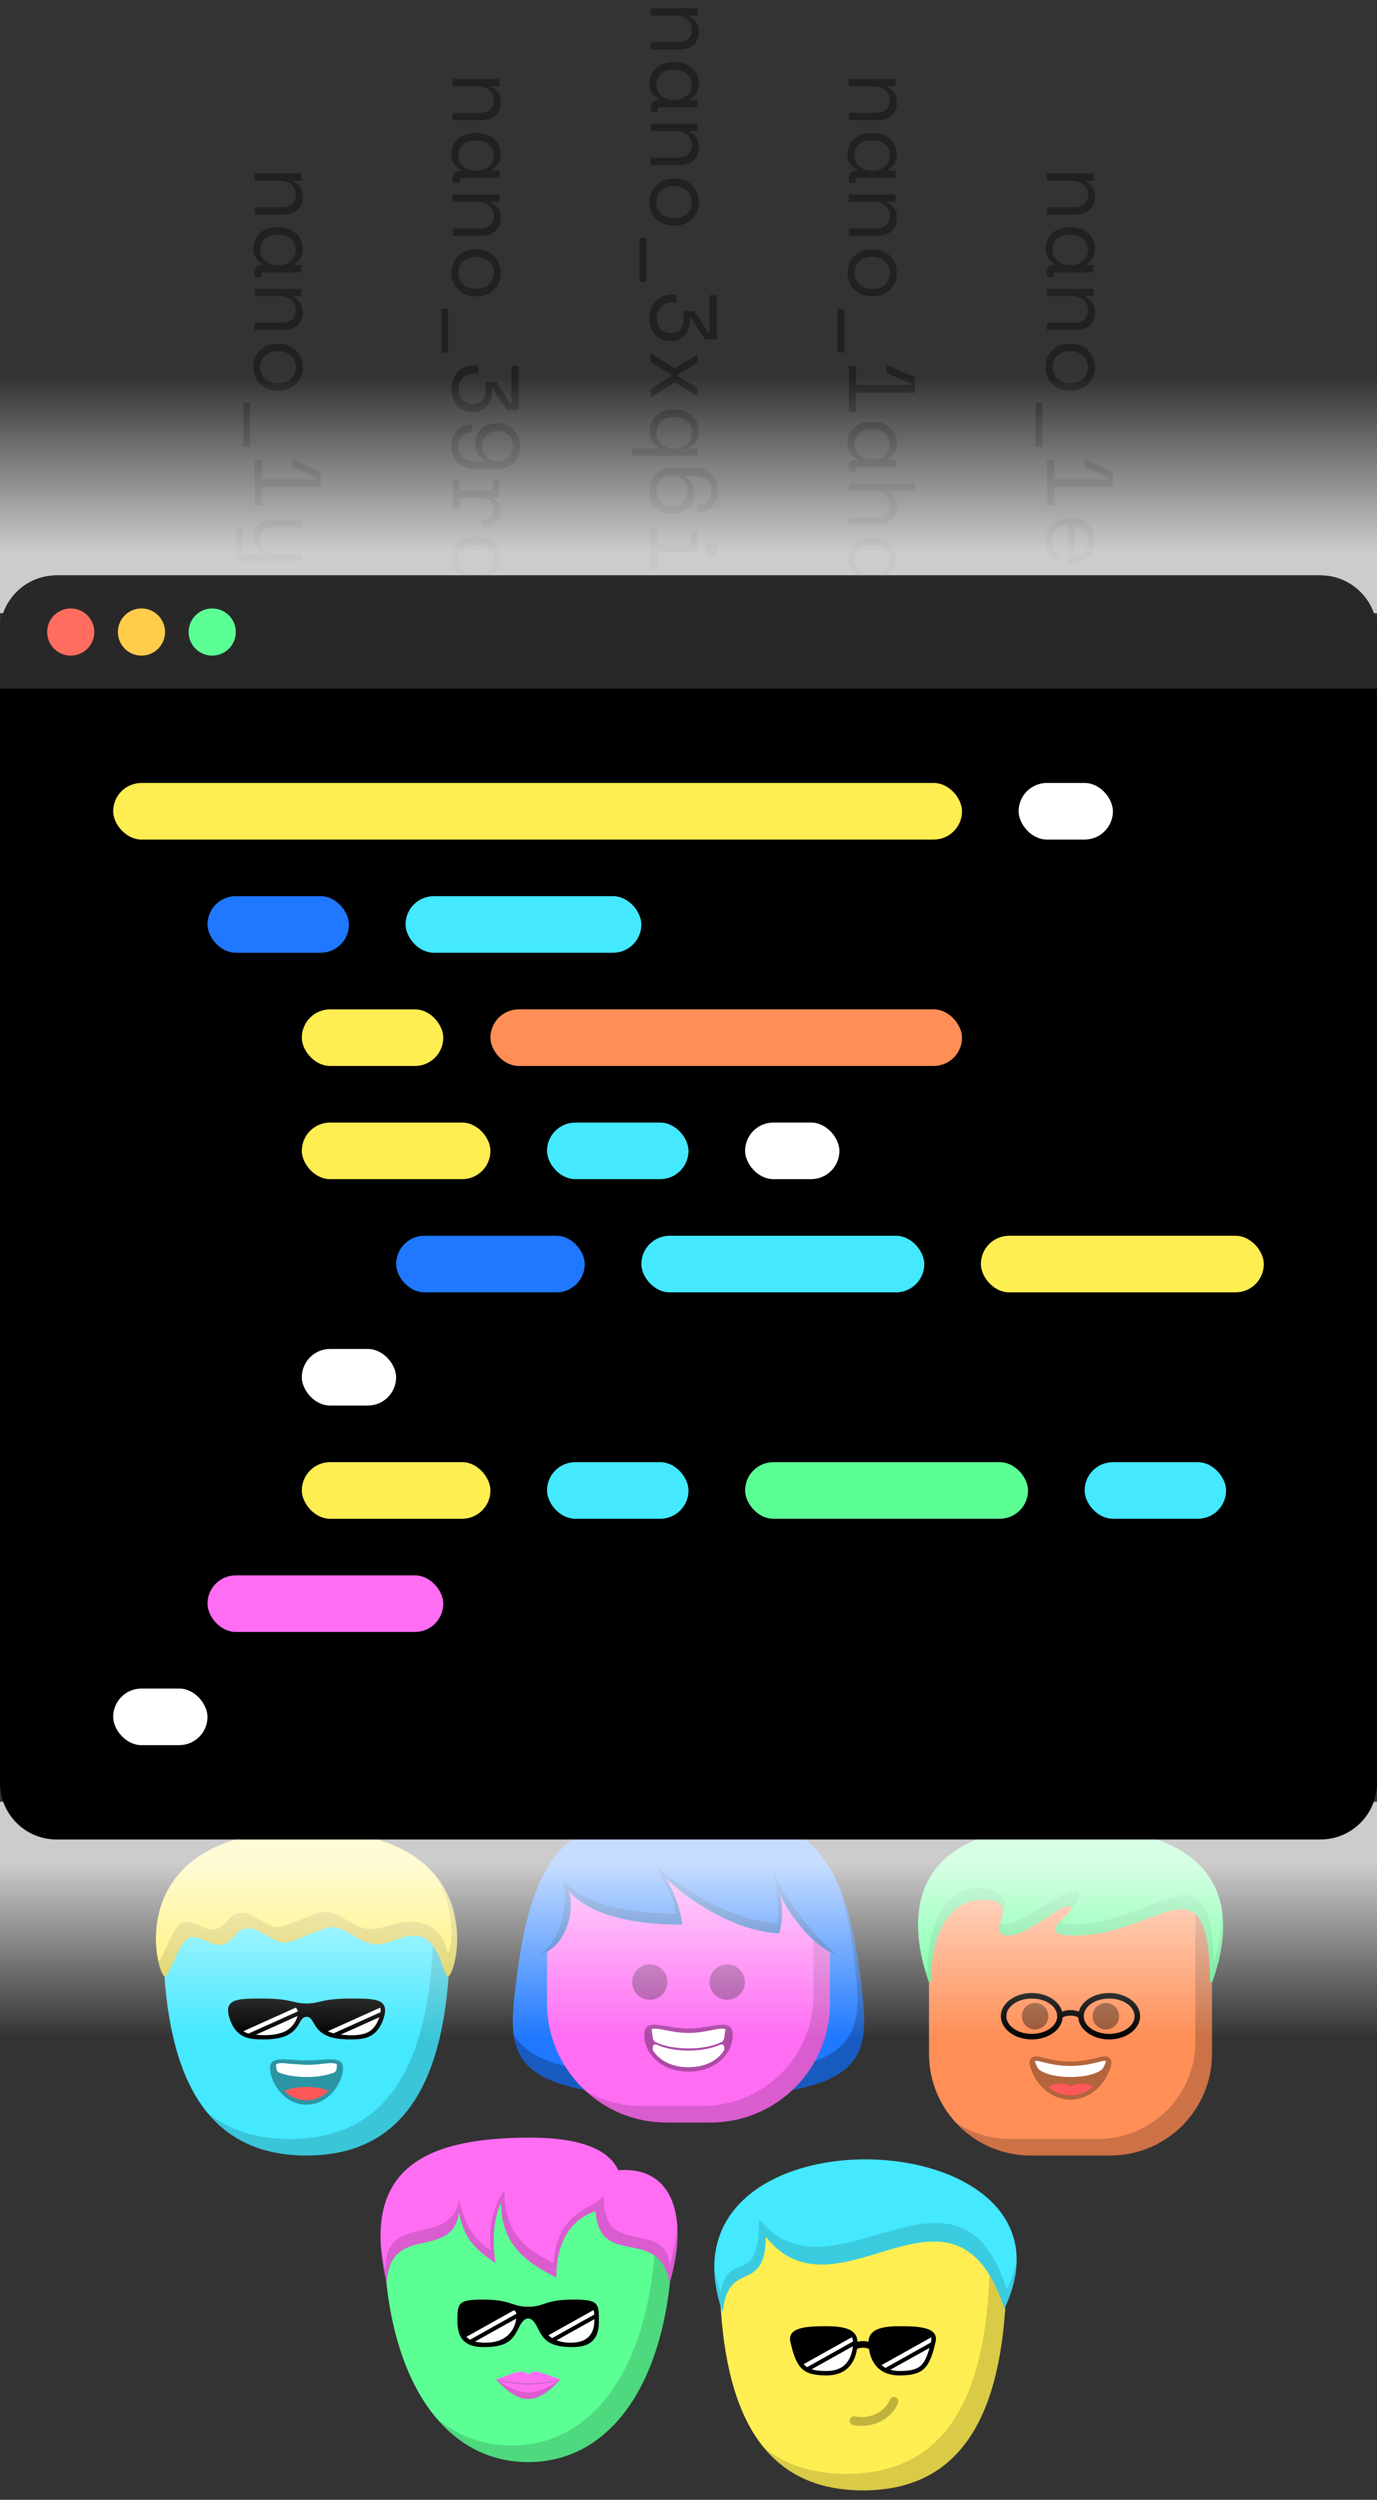 <svg xmlns="http://www.w3.org/2000/svg" xmlns:xlink="http://www.w3.org/1999/xlink" width="292" height="530" fill="none" xmlns:v="https://vecta.io/nano"><rect width="100%" height="100%" fill="#333333" stroke="none"/><style><![CDATA[.B{fill-rule:evenodd}.C{fill:#000}.D{fill:#fff}.E{fill-opacity:.15}.F{fill:#ffee52}.G{fill:#ff6df3}.H{fill:#44e9ff}.I{fill:#5cff94}.J{fill:#1f78ff}.K{fill-opacity:.32}.L{fill-opacity:.245}]]></style><g clip-path="url(#C)"><g class="C"><path d="M138 3.3V1.74h9.92V3.3h-1.68v.24c1.307.613 1.96 1.68 1.96 3.2 0 1.147-.36 2.06-1.08 2.74-.707.68-1.773 1.02-3.2 1.02H138V8.94h5.6c1.04 0 1.82-.233 2.34-.7s.78-1.1.78-1.9c0-.947-.327-1.693-.98-2.24-.64-.533-1.5-.8-2.58-.8H138zm1.68 17.886v-.24c-.667-.32-1.16-.767-1.48-1.34-.32-.56-.48-1.153-.48-1.78 0-.653.107-1.26.32-1.82.227-.56.553-1.053.98-1.48.44-.413.973-.74 1.6-.98s1.353-.36 2.18-.36h.32c.813 0 1.533.12 2.16.36s1.153.567 1.58.98c.44.427.773.92 1 1.48s.34 1.153.34 1.78c0 .68-.153 1.293-.46 1.84-.293.56-.753 1-1.38 1.32v.24h1.56v1.56h-7.88c-.4 0-.6.18-.6.54v.5H138v-1.06c0-.453.147-.827.44-1.12.293-.28.667-.42 1.12-.42h.12zm-.48-3.2c0 .467.087.893.26 1.28.173.4.42.74.74 1.02s.7.5 1.14.66c.453.16.953.24 1.5.24h.24c.533 0 1.02-.08 1.46-.24.453-.16.84-.387 1.16-.68.32-.28.567-.62.74-1.02.187-.387.28-.807.28-1.26 0-.467-.087-.893-.26-1.28s-.42-.727-.74-1.02c-.307-.28-.687-.5-1.14-.66-.44-.16-.927-.24-1.46-.24h-.32c-1.133 0-2.02.293-2.66.88-.627.6-.94 1.373-.94 2.32zm-1.2 9.806v-1.56h9.92v1.56h-1.68v.24c1.307.613 1.96 1.68 1.96 3.2 0 1.147-.36 2.06-1.08 2.74-.707.68-1.773 1.02-3.2 1.02H138v-1.56h5.6c1.04 0 1.82-.233 2.34-.7s.78-1.1.78-1.9c0-.947-.327-1.693-.98-2.24-.64-.533-1.5-.8-2.58-.8H138zm4.84 20.046c-.827 0-1.56-.14-2.2-.42-.627-.267-1.16-.627-1.6-1.08-.427-.453-.753-.987-.98-1.6-.227-.6-.34-1.227-.34-1.88 0-.667.113-1.3.34-1.9s.553-1.127.98-1.58c.44-.453.973-.82 1.6-1.1.64-.267 1.373-.4 2.2-.4h.24c.813 0 1.533.133 2.16.4.64.28 1.18.647 1.62 1.1.44.467.773 1 1 1.6s.34 1.227.34 1.88-.113 1.28-.34 1.88-.56 1.127-1 1.58c-.44.467-.98.833-1.62 1.1-.627.28-1.347.42-2.16.42h-.24zm-3.64-4.98c0 .48.08.92.24 1.32.173.413.42.773.74 1.08s.7.547 1.14.72c.453.173.96.26 1.52.26h.24c.533 0 1.02-.087 1.46-.26.453-.173.84-.413 1.16-.72s.567-.667.74-1.08c.187-.413.28-.853.28-1.32s-.093-.907-.28-1.32c-.173-.413-.42-.773-.74-1.08s-.707-.547-1.16-.72c-.44-.173-.927-.26-1.46-.26h-.24c-.56 0-1.067.087-1.52.26-.44.173-.82.413-1.14.72s-.567.66-.74 1.06c-.16.413-.24.86-.24 1.34zm-2.16 7.586v9.32h-1.44v-9.32h1.44zm7.92 15.526h2.32l2.92 4.56h.24V62.6H152v9.36h-2.56l-2.92-4.56h-.24v.8c0 .533-.087 1.047-.26 1.54s-.427.927-.76 1.3c-.333.387-.747.693-1.24.92-.48.24-1.04.36-1.68.36h-.36c-.6 0-1.16-.12-1.68-.36s-.973-.573-1.36-1c-.373-.427-.673-.933-.9-1.52-.213-.573-.32-1.2-.32-1.88 0-.787.12-1.493.36-2.12s.567-1.16.98-1.6c.427-.44.92-.78 1.48-1.02.573-.227 1.18-.34 1.82-.34h1.08v1.68h-.96c-.507 0-.96.08-1.36.24-.387.173-.72.407-1 .7-.267.307-.473.667-.62 1.08s-.22.86-.22 1.34c0 .44.073.847.22 1.22.147.387.347.72.6 1 .267.28.573.5.92.66.36.16.74.24 1.14.24h.12c.84 0 1.493-.267 1.96-.8.48-.533.72-1.2.72-2v-1.88zm2.96 16.306v1.78l-4.72-2.92h-.24l-4.96 3.16v-1.82l4.36-2.7v-.36l-4.36-2.7v-1.82l4.96 3.16h.24l4.72-2.92v1.78l-4.12 2.5v.36l4.12 2.5zm-8.4 12.786v-.24c-.307-.173-.573-.387-.8-.64-.213-.24-.4-.507-.56-.8-.147-.28-.253-.58-.32-.9-.08-.307-.12-.607-.12-.9 0-.667.113-1.287.34-1.86s.553-1.08.98-1.52c.427-.427.953-.767 1.58-1.02.64-.24 1.367-.36 2.18-.36h.32c.8 0 1.513.127 2.14.38.64.253 1.173.593 1.6 1.02.44.427.773.927 1 1.5s.34 1.18.34 1.82c0 .68-.16 1.307-.48 1.88-.307.587-.76 1.053-1.36 1.4v.24h1.56v1.56H134v-1.56h5.52zm-.32-3.32c0 .467.087.9.26 1.3s.42.747.74 1.04c.32.307.7.547 1.14.72.453.173.953.26 1.5.26h.24c.533 0 1.02-.087 1.46-.26.453-.173.84-.413 1.16-.72.32-.293.567-.647.74-1.06.187-.4.28-.827.28-1.28 0-.467-.087-.907-.26-1.32-.173-.4-.42-.753-.74-1.06-.32-.293-.7-.527-1.14-.7-.44-.16-.927-.24-1.46-.24h-.32c-.56 0-1.06.08-1.5.24-.44.173-.82.407-1.14.7-.307.307-.547.66-.72 1.06-.16.4-.24.84-.24 1.32zm8.72 15.286c.867 0 1.56-.267 2.08-.8.533-.534.8-1.274.8-2.22 0-.454-.08-.874-.24-1.26-.16-.374-.393-.7-.7-.98-.293-.267-.647-.48-1.06-.64-.413-.147-.867-.22-1.36-.22h-2.08v.24c.587.32 1.047.773 1.38 1.36.333.6.5 1.266.5 2 0 .64-.107 1.233-.32 1.78-.2.546-.5 1.013-.9 1.4-.4.4-.887.706-1.46.92-.56.226-1.2.34-1.92.34h-.24c-.693 0-1.327-.127-1.9-.38-.573-.24-1.067-.58-1.48-1.02-.413-.427-.733-.94-.96-1.54-.227-.587-.34-1.227-.34-1.92s.113-1.34.34-1.94c.227-.587.54-1.1.94-1.54.413-.427.9-.767 1.46-1.02.573-.24 1.2-.36 1.88-.36h5.1c.733 0 1.4.127 2 .38s1.107.6 1.52 1.04c.427.44.753.946.98 1.52.227.586.34 1.213.34 1.88s-.1 1.286-.3 1.86-.493 1.066-.88 1.48c-.373.413-.833.733-1.38.96-.533.24-1.133.36-1.8.36v-1.68zm-8.72-2.94c0 .48.073.913.22 1.3.16.4.38.74.66 1.02s.613.493 1 .64.813.22 1.28.22h.24c.467 0 .893-.08 1.28-.24s.72-.38 1-.66.493-.62.64-1.02c.16-.387.24-.807.24-1.26s-.08-.874-.24-1.26-.38-.727-.66-1.02c-.28-.28-.607-.5-.98-.66s-.773-.24-1.2-.24h-.38c-.44 0-.853.073-1.24.22-.373.146-.7.36-.98.64s-.5.613-.66 1c-.147.4-.22.84-.22 1.32zm11.68 10.946c.387 0 .713.133.98.4.28.28.42.613.42 1s-.14.713-.42.98c-.267.28-.593.42-.98.42s-.72-.14-1-.42c-.267-.267-.4-.593-.4-.98s.133-.72.4-1c.28-.267.613-.4 1-.4zm-11.44-2.84v3.48h7.04v-3.12h1.44v4.68h-8.48v3.24H138v-8.28h1.44zM180 18.3v-1.56h9.92v1.56h-1.68v.24c1.307.613 1.96 1.68 1.96 3.2 0 1.147-.36 2.06-1.08 2.74-.707.68-1.773 1.02-3.2 1.02H180v-1.56h5.6c1.04 0 1.82-.233 2.34-.7s.78-1.1.78-1.9c0-.947-.327-1.693-.98-2.24-.64-.533-1.5-.8-2.58-.8H180zm1.68 17.886v-.24c-.667-.32-1.16-.767-1.48-1.34-.32-.56-.48-1.153-.48-1.78 0-.653.107-1.26.32-1.82.227-.56.553-1.053.98-1.48.44-.413.973-.74 1.6-.98s1.353-.36 2.18-.36h.32c.813 0 1.533.12 2.16.36s1.153.567 1.58.98c.44.427.773.92 1 1.48s.34 1.153.34 1.78c0 .68-.153 1.293-.46 1.84-.293.56-.753 1-1.38 1.32v.24h1.56v1.56h-7.88c-.4 0-.6.18-.6.54v.5H180v-1.06c0-.453.147-.827.44-1.12.293-.28.667-.42 1.12-.42h.12zm-.48-3.2c0 .467.087.893.26 1.28.173.4.42.74.74 1.02s.7.5 1.14.66c.453.16.953.24 1.5.24h.24c.533 0 1.02-.08 1.46-.24.453-.16.84-.387 1.16-.68.32-.28.567-.62.74-1.02.187-.387.28-.807.28-1.26 0-.467-.087-.893-.26-1.28s-.42-.727-.74-1.02c-.307-.28-.687-.5-1.14-.66-.44-.16-.927-.24-1.46-.24h-.32c-1.133 0-2.02.293-2.66.88-.627.6-.94 1.373-.94 2.32zm-1.2 9.806v-1.56h9.92v1.56h-1.68v.24c1.307.613 1.96 1.68 1.96 3.2 0 1.147-.36 2.06-1.08 2.74-.707.68-1.773 1.02-3.2 1.02H180v-1.56h5.6c1.04 0 1.82-.233 2.34-.7s.78-1.1.78-1.9c0-.947-.327-1.693-.98-2.24-.64-.533-1.5-.8-2.58-.8H180zm4.84 20.046c-.827 0-1.56-.14-2.2-.42-.627-.267-1.16-.627-1.6-1.08-.427-.453-.753-.987-.98-1.6-.227-.6-.34-1.227-.34-1.88 0-.667.113-1.3.34-1.9s.553-1.127.98-1.58c.44-.453.973-.82 1.6-1.1.64-.267 1.373-.4 2.2-.4h.24c.813 0 1.533.133 2.16.4.64.28 1.18.647 1.62 1.1.44.467.773 1 1 1.6s.34 1.227.34 1.88-.113 1.28-.34 1.88-.56 1.127-1 1.58c-.44.467-.98.833-1.62 1.1-.627.28-1.347.42-2.16.42h-.24zm-3.64-4.98c0 .48.08.92.24 1.32.173.413.42.773.74 1.08s.7.547 1.14.72c.453.173.96.26 1.52.26h.24c.533 0 1.02-.087 1.46-.26.453-.173.84-.413 1.16-.72s.567-.667.74-1.08c.187-.413.28-.853.28-1.32s-.093-.907-.28-1.32c-.173-.413-.42-.773-.74-1.08s-.707-.547-1.16-.72c-.44-.173-.927-.26-1.46-.26h-.24c-.56 0-1.067.087-1.52.26-.44.173-.82.413-1.14.72s-.567.66-.74 1.06c-.16.413-.24.86-.24 1.34zm-2.16 7.586v9.32h-1.44v-9.32h1.44zm2.52 16.166h11.7v-.24l-5.26-2.3V77.4h.12l5.88 2.62v3.26h-12.44v3.96H180v-9.6h1.56v3.96zm.12 15.806v-.24c-.667-.32-1.16-.767-1.48-1.34-.32-.56-.48-1.153-.48-1.78 0-.653.107-1.26.32-1.82.227-.56.553-1.053.98-1.48.44-.413.973-.74 1.6-.98s1.353-.36 2.18-.36h.32c.813 0 1.533.12 2.16.36s1.153.567 1.58.98c.44.427.773.92 1 1.48s.34 1.153.34 1.78c0 .68-.153 1.293-.46 1.84-.293.56-.753 1-1.38 1.32v.24h1.56v1.56h-7.88c-.4 0-.6.18-.6.54v.5H180V98.956c0-.453.147-.827.44-1.12.293-.28.667-.42 1.12-.42h.12zm-.48-3.2c0 .467.087.893.26 1.28.173.4.42.74.74 1.02s.7.5 1.14.66c.453.16.953.24 1.5.24h.24c.533 0 1.02-.08 1.46-.24.453-.16.84-.387 1.16-.68.32-.28.567-.62.74-1.02.187-.387.28-.807.28-1.26 0-.467-.087-.893-.26-1.28s-.42-.727-.74-1.02c-.307-.28-.687-.5-1.14-.66-.44-.16-.927-.24-1.46-.24h-.32c-1.133 0-2.02.293-2.66.88-.627.6-.94 1.373-.94 2.32zm-1.2 9.806v-1.56h14v1.56h-5.88v.24c.64.306 1.147.733 1.52 1.28.373.56.56 1.24.56 2.04 0 1.08-.36 1.953-1.08 2.62-.707.68-1.773 1.02-3.2 1.02H180v-1.56h5.6c1.04 0 1.82-.234 2.34-.7s.78-1.1.78-1.9c0-.947-.327-1.694-.98-2.24-.64-.534-1.5-.8-2.58-.8H180zm1.68 17.886v-.24c-.667-.32-1.16-.767-1.48-1.34-.32-.56-.48-1.154-.48-1.78 0-.654.107-1.26.32-1.82.227-.56.553-1.054.98-1.48.44-.414.973-.74 1.6-.98s1.353-.36 2.18-.36h.32c.813 0 1.533.12 2.16.36s1.153.566 1.58.98c.44.426.773.92 1 1.48s.34 1.153.34 1.78c0 .68-.153 1.293-.46 1.84-.293.56-.753 1-1.38 1.32v.24h1.56v1.56h-7.88c-.4 0-.6.18-.6.54v.5H180v-1.06c0-.454.147-.827.44-1.12.293-.28.667-.42 1.12-.42h.12zm-.48-3.2c0 .466.087.893.26 1.28.173.4.42.74.74 1.02s.7.5 1.14.66c.453.16.953.24 1.5.24h.24c.533 0 1.02-.08 1.46-.24.453-.16.84-.387 1.16-.68.32-.28.567-.62.74-1.02.187-.387.28-.807.28-1.26 0-.467-.087-.894-.26-1.28s-.42-.727-.74-1.02c-.307-.28-.687-.5-1.14-.66-.44-.16-.927-.24-1.46-.24h-.32c-1.133 0-2.02.293-2.66.88-.627.6-.94 1.373-.94 2.32z" fill-opacity=".35"/><path d="M96 18.3v-1.56h9.92v1.56h-1.68v.24c1.307.613 1.96 1.68 1.96 3.2 0 1.147-.36 2.06-1.08 2.74-.707.68-1.773 1.02-3.2 1.02H96v-1.56h5.6c1.04 0 1.82-.233 2.34-.7s.78-1.1.78-1.9c0-.947-.327-1.693-.98-2.24-.64-.533-1.5-.8-2.58-.8H96zm1.68 17.886v-.24c-.667-.32-1.16-.767-1.48-1.34-.32-.56-.48-1.153-.48-1.78 0-.653.107-1.26.32-1.82.227-.56.553-1.053.98-1.48.44-.413.973-.74 1.6-.98s1.353-.36 2.18-.36h.32c.813 0 1.533.12 2.16.36s1.153.567 1.58.98c.44.427.773.92 1 1.48s.34 1.153.34 1.78c0 .68-.153 1.293-.46 1.84-.293.56-.753 1-1.38 1.32v.24h1.56v1.56h-7.88c-.4 0-.6.18-.6.54v.5H96v-1.06c0-.453.147-.827.44-1.12.293-.28.667-.42 1.12-.42h.12zm-.48-3.2c0 .467.087.893.26 1.28.173.4.42.74.74 1.02s.7.5 1.14.66c.453.16.953.24 1.5.24h.24c.533 0 1.02-.08 1.46-.24.453-.16.84-.387 1.16-.68.32-.28.567-.62.74-1.02.187-.387.28-.807.28-1.26 0-.467-.087-.893-.26-1.28s-.42-.727-.74-1.02c-.307-.28-.687-.5-1.14-.66-.44-.16-.927-.24-1.46-.24h-.32c-1.133 0-2.02.293-2.66.88-.627.6-.94 1.373-.94 2.32zM96 42.792v-1.56h9.92v1.56h-1.68v.24c1.307.613 1.96 1.68 1.96 3.2 0 1.147-.36 2.06-1.08 2.74-.707.68-1.773 1.02-3.2 1.02H96v-1.56h5.6c1.04 0 1.82-.233 2.34-.7s.78-1.1.78-1.9c0-.947-.327-1.693-.98-2.24-.64-.533-1.5-.8-2.58-.8H96zm4.84 20.046c-.827 0-1.56-.14-2.2-.42-.627-.267-1.16-.627-1.6-1.08-.427-.453-.753-.987-.98-1.6-.227-.6-.34-1.227-.34-1.88 0-.667.113-1.3.34-1.9s.553-1.127.98-1.58c.44-.453.973-.82 1.6-1.1.64-.267 1.373-.4 2.2-.4h.24c.813 0 1.533.133 2.16.4.64.28 1.18.647 1.62 1.1.44.467.773 1 1 1.6s.34 1.227.34 1.88-.113 1.28-.34 1.88-.56 1.127-1 1.58c-.44.467-.98.833-1.62 1.1-.627.28-1.347.42-2.16.42h-.24zm-3.64-4.98c0 .48.08.92.24 1.32.173.413.42.773.74 1.08s.7.547 1.14.72c.453.173.96.26 1.52.26h.24c.533 0 1.02-.087 1.46-.26.453-.173.84-.413 1.16-.72s.567-.667.74-1.08c.187-.413.28-.853.28-1.32s-.093-.907-.28-1.32c-.173-.413-.42-.773-.74-1.08s-.707-.547-1.16-.72c-.44-.173-.927-.26-1.46-.26h-.24c-.56 0-1.067.087-1.52.26-.44.173-.82.413-1.14.72s-.567.66-.74 1.06c-.16.413-.24.86-.24 1.34zm-2.16 7.586v9.32H93.6v-9.32h1.44zm7.92 15.526h2.32l2.92 4.56h.24V77.6H110v9.36h-2.56l-2.92-4.56h-.24v.8c0 .533-.087 1.047-.26 1.54s-.427.927-.76 1.3c-.333.387-.747.693-1.24.92-.48.24-1.04.36-1.68.36h-.36c-.6 0-1.16-.12-1.68-.36s-.973-.573-1.36-1c-.373-.427-.673-.933-.9-1.52-.213-.573-.32-1.2-.32-1.88 0-.787.12-1.493.36-2.12s.567-1.16.98-1.6a4.526 4.526 0 0 1 1.48-1.02c.573-.227 1.18-.34 1.82-.34h1.08v1.68h-.96c-.507 0-.96.08-1.36.24-.387.173-.72.407-1 .7-.267.307-.473.667-.62 1.08s-.22.86-.22 1.34c0 .44.073.847.22 1.22.147.387.347.72.6 1 .267.28.573.5.92.66.36.16.74.24 1.14.24h.12c.84 0 1.493-.267 1.96-.8.48-.533.72-1.2.72-2v-1.88zm-2.88 10.686c-.867 0-1.567.267-2.1.8-.52.533-.78 1.273-.78 2.22 0 .453.08.867.24 1.24.16.387.387.713.68.98.307.28.66.493 1.06.64.413.16.873.24 1.38.24h2.08v-.24c-.587-.307-1.047-.747-1.38-1.32s-.5-1.24-.5-2c0-.653.1-1.253.3-1.8s.493-1.02.88-1.42c.4-.4.88-.713 1.44-.94.56-.213 1.2-.32 1.92-.32h.24c.693 0 1.327.12 1.9.36.587.24 1.087.573 1.5 1 .427.44.753.953.98 1.54.24.6.36 1.253.36 1.96s-.12 1.353-.36 1.94c-.227.6-.547 1.113-.96 1.54-.413.44-.907.78-1.48 1.02s-1.2.36-1.88.36h-5.04c-.747 0-1.42-.127-2.02-.38-.587-.24-1.093-.58-1.52-1.02-.413-.427-.733-.933-.96-1.52s-.34-1.22-.34-1.9.1-1.307.3-1.88.487-1.067.86-1.48c.387-.413.847-.733 1.38-.96.547-.227 1.153-.34 1.82-.34v1.68zm8.72 2.94c0-.48-.08-.92-.24-1.32-.16-.387-.387-.72-.68-1s-.64-.493-1.04-.64c-.387-.147-.807-.22-1.26-.22h-.24c-.467 0-.893.08-1.28.24-.373.16-.7.38-.98.66-.267.28-.473.613-.62 1s-.22.813-.22 1.28c0 .453.073.873.22 1.26.16.387.373.72.64 1 .267.293.587.52.96.68s.773.24 1.2.24h.38c.44 0 .853-.073 1.24-.22s.72-.36 1-.64c.293-.28.52-.62.68-1.02.16-.387.24-.82.24-1.3zm-2.88 7.306v3.6h-1.32v.24c.547.253.947.613 1.2 1.08.267.466.4 1 .4 1.6 0 1-.327 1.806-.98 2.42s-1.607.94-2.86.98l-.24-1.64c.92 0 1.58-.22 1.98-.66.413-.44.62-.98.62-1.62 0-.414-.08-.774-.24-1.08-.16-.294-.38-.54-.66-.74s-.607-.347-.98-.44-.773-.14-1.2-.14h-4.2v2.52H96v-6.36h1.44v2.28h7.04v-2.04h1.44zm-8.24 20.006v-.24c-.667-.32-1.16-.767-1.48-1.34-.32-.56-.48-1.154-.48-1.78 0-.654.107-1.26.32-1.82.227-.56.553-1.054.98-1.48.44-.414.973-.74 1.6-.98s1.353-.36 2.18-.36h.32c.813 0 1.533.12 2.16.36s1.153.566 1.58.98c.44.426.773.92 1 1.48s.34 1.153.34 1.78c0 .68-.153 1.293-.46 1.84-.293.56-.753 1-1.38 1.32v.24h1.56v1.56h-7.88c-.4 0-.6.18-.6.54v.5H96v-1.06c0-.454.147-.827.44-1.12.293-.28.667-.42 1.12-.42h.12zm-.48-3.2c0 .466.087.893.26 1.28.173.4.42.74.74 1.02s.7.5 1.14.66c.453.16.953.24 1.5.24h.24c.533 0 1.02-.08 1.46-.24.453-.16.84-.387 1.16-.68.32-.28.567-.62.74-1.02.187-.387.28-.807.28-1.26 0-.467-.087-.894-.26-1.28s-.42-.727-.74-1.02c-.307-.28-.687-.5-1.14-.66-.44-.16-.927-.24-1.46-.24h-.32c-1.133 0-2.02.293-2.66.88-.627.6-.94 1.373-.94 2.32zM54 38.3v-1.56h9.92v1.56h-1.68v.24c1.307.613 1.96 1.68 1.96 3.2 0 1.147-.36 2.06-1.08 2.74-.707.68-1.773 1.02-3.2 1.02H54v-1.56h5.6c1.04 0 1.82-.233 2.34-.7s.78-1.1.78-1.9c0-.947-.327-1.693-.98-2.24-.64-.533-1.5-.8-2.58-.8H54zm1.68 17.886v-.24c-.667-.32-1.16-.767-1.48-1.34-.32-.56-.48-1.153-.48-1.78 0-.653.107-1.26.32-1.82.227-.56.553-1.053.98-1.48.44-.413.973-.74 1.6-.98s1.353-.36 2.18-.36h.32c.813 0 1.533.12 2.16.36s1.153.567 1.58.98c.44.427.773.92 1 1.48s.34 1.153.34 1.78c0 .68-.153 1.293-.46 1.84-.293.56-.753 1-1.38 1.32v.24h1.56v1.56h-7.88c-.4 0-.6.18-.6.54v.5H54v-1.06c0-.453.147-.827.44-1.12.293-.28.667-.42 1.12-.42h.12zm-.48-3.2c0 .467.087.893.26 1.28.173.4.42.74.74 1.02s.7.5 1.14.66c.453.16.953.24 1.5.24h.24c.533 0 1.02-.08 1.46-.24.453-.16.84-.387 1.16-.68.32-.28.567-.62.74-1.02.187-.387.28-.807.28-1.26 0-.467-.087-.893-.26-1.28s-.42-.727-.74-1.02c-.307-.28-.687-.5-1.14-.66-.44-.16-.927-.24-1.46-.24h-.32c-1.133 0-2.02.293-2.66.88-.627.6-.94 1.373-.94 2.32zM54 62.792v-1.56h9.92v1.56h-1.68v.24c1.307.613 1.96 1.68 1.96 3.2 0 1.147-.36 2.06-1.08 2.74-.707.68-1.773 1.02-3.2 1.02H54v-1.56h5.6c1.04 0 1.82-.233 2.34-.7s.78-1.1.78-1.9c0-.947-.327-1.693-.98-2.24-.64-.533-1.5-.8-2.58-.8H54zm4.84 20.046c-.827 0-1.56-.14-2.2-.42-.627-.267-1.16-.627-1.6-1.08-.427-.453-.753-.987-.98-1.6-.227-.6-.34-1.227-.34-1.88 0-.667.113-1.3.34-1.9s.553-1.127.98-1.58c.44-.453.973-.82 1.6-1.1.64-.267 1.373-.4 2.2-.4h.24c.813 0 1.533.133 2.16.4.64.28 1.18.647 1.62 1.1a4.764 4.764 0 0 1 1 1.6c.227.6.34 1.227.34 1.88s-.113 1.28-.34 1.88-.56 1.127-1 1.58c-.44.467-.98.833-1.62 1.1-.627.28-1.347.42-2.16.42h-.24zm-3.64-4.98c0 .48.08.92.24 1.32.173.413.42.773.74 1.08s.7.547 1.14.72c.453.173.96.26 1.52.26h.24c.533 0 1.02-.087 1.46-.26.453-.173.84-.413 1.16-.72s.567-.667.74-1.08c.187-.413.28-.853.28-1.32s-.093-.907-.28-1.32c-.173-.413-.42-.773-.74-1.08s-.707-.547-1.16-.72c-.44-.173-.927-.26-1.46-.26h-.24c-.56 0-1.067.087-1.52.26-.44.173-.82.413-1.14.72s-.567.66-.74 1.06c-.16.413-.24.86-.24 1.34zm-2.16 7.586v9.32H51.6v-9.32h1.44zm2.52 16.156h11.7v-.24L62 99.07v-1.66h.12L68 100.03v3.26H55.56v3.96H54v-9.6h1.56V101.6zm.24 15.807v-.24c-.64-.32-1.147-.74-1.52-1.26s-.56-1.18-.56-1.98c0-.547.093-1.054.28-1.52.173-.454.44-.847.8-1.18.36-.32.807-.574 1.34-.76.533-.174 1.153-.26 1.86-.26h5.92v1.56H58.2c-1.04 0-1.8.213-2.28.64s-.72 1.08-.72 1.96c0 .946.32 1.686.96 2.22.653.546 1.52.82 2.6.82h5.16v1.56H51.56c-.453 0-.827-.147-1.12-.44-.293-.28-.44-.647-.44-1.1v-5.66h1.44v5.1c0 .36.2.54.6.54h3.76zM222 38.3v-1.56h9.92v1.56h-1.68v.24c1.307.613 1.96 1.68 1.96 3.2 0 1.147-.36 2.06-1.08 2.74-.707.68-1.773 1.02-3.2 1.02H222v-1.56h5.6c1.04 0 1.82-.233 2.34-.7s.78-1.1.78-1.9c0-.947-.327-1.693-.98-2.24-.64-.533-1.5-.8-2.58-.8H222zm1.68 17.886v-.24c-.667-.32-1.16-.767-1.48-1.34-.32-.56-.48-1.153-.48-1.78 0-.653.107-1.26.32-1.82.227-.56.553-1.053.98-1.48.44-.413.973-.74 1.6-.98s1.353-.36 2.18-.36h.32c.813 0 1.533.12 2.16.36s1.153.567 1.58.98c.44.427.773.92 1 1.48s.34 1.153.34 1.78c0 .68-.153 1.293-.46 1.84-.293.56-.753 1-1.38 1.32v.24h1.56v1.56h-7.88c-.4 0-.6.18-.6.54v.5H222v-1.06c0-.453.147-.827.44-1.12.293-.28.667-.42 1.12-.42h.12zm-.48-3.2c0 .467.087.893.26 1.28.173.4.42.74.74 1.02s.7.5 1.14.66c.453.16.953.24 1.5.24h.24c.533 0 1.02-.08 1.46-.24.453-.16.84-.387 1.16-.68.32-.28.567-.62.74-1.02.187-.387.28-.807.28-1.26 0-.467-.087-.893-.26-1.28s-.42-.727-.74-1.02c-.307-.28-.687-.5-1.14-.66-.44-.16-.927-.24-1.46-.24h-.32c-1.133 0-2.02.293-2.66.88-.627.6-.94 1.373-.94 2.32zm-1.2 9.806v-1.56h9.92v1.56h-1.68v.24c1.307.613 1.96 1.68 1.96 3.2 0 1.147-.36 2.06-1.08 2.74-.707.68-1.773 1.02-3.2 1.02H222v-1.56h5.6c1.04 0 1.82-.233 2.34-.7s.78-1.1.78-1.9c0-.947-.327-1.693-.98-2.24-.64-.533-1.5-.8-2.58-.8H222zm4.84 20.046c-.827 0-1.56-.14-2.2-.42-.627-.267-1.16-.627-1.6-1.08-.427-.453-.753-.987-.98-1.6-.227-.6-.34-1.227-.34-1.88 0-.667.113-1.3.34-1.9s.553-1.127.98-1.58c.44-.453.973-.82 1.6-1.1.64-.267 1.373-.4 2.2-.4h.24c.813 0 1.533.133 2.16.4.64.28 1.18.647 1.62 1.1.44.467.773 1 1 1.6s.34 1.227.34 1.88-.113 1.28-.34 1.88-.56 1.127-1 1.58c-.44.467-.98.833-1.62 1.1-.627.28-1.347.42-2.16.42h-.24zm-3.64-4.98c0 .48.08.92.24 1.32.173.413.42.773.74 1.08s.7.547 1.14.72c.453.173.96.26 1.52.26h.24c.533 0 1.02-.087 1.46-.26.453-.173.84-.413 1.16-.72s.567-.667.74-1.08c.187-.413.28-.853.28-1.32s-.093-.907-.28-1.32c-.173-.413-.42-.773-.74-1.08s-.707-.547-1.16-.72c-.44-.173-.927-.26-1.46-.26h-.24c-.56 0-1.067.087-1.52.26-.44.173-.82.413-1.14.72s-.567.66-.74 1.06c-.16.413-.24.86-.24 1.34zm-2.16 7.586v9.32h-1.44v-9.32h1.44zm2.52 16.166h11.7v-.24l-5.26-2.299v-1.66h.12L236 100.03v3.26h-12.44v3.96H222v-9.6h1.56V101.6zm2.92 9.747c-.987.04-1.78.346-2.38.92s-.9 1.373-.9 2.4c0 .466.053.873.16 1.22s.253.64.44.88c.187.253.4.453.64.6.253.16.52.286.8.38l-.4 1.48c-.92-.28-1.673-.8-2.26-1.56-.573-.747-.86-1.76-.86-3.04 0-.707.12-1.36.36-1.96.253-.587.607-1.094 1.06-1.52s.993-.76 1.62-1 1.32-.36 2.08-.36h.48c.693 0 1.34.12 1.94.36.6.253 1.113.6 1.54 1.04.44.44.78.953 1.02 1.54.253.6.38 1.246.38 1.94 0 .813-.153 1.513-.46 2.1-.293.6-.66 1.086-1.1 1.46-.44.386-.92.666-1.44.84-.52.186-1 .28-1.44.28h-1.28v-8zm4.24 3.32c0-.44-.073-.854-.22-1.24a3.111 3.111 0 0 0-.58-1c-.253-.28-.553-.514-.9-.7-.333-.174-.7-.287-1.1-.34v6.4c.427-.027.813-.134 1.16-.32.347-.174.64-.407.88-.7.24-.28.427-.607.56-.98.133-.36.2-.734.2-1.12z" fill-opacity=".35"/></g><path d="M34.563 411.045C34.489 403.143 41.141 397 49.043 397h31.91c7.902 0 14.555 6.143 14.48 14.045C95.169 438.877 87.228 457 64.998 457S34.826 438.877 34.563 411.045h0z" fill="#44e8ff"/><path d="M43.957 447.91c4.79 5.848 11.637 9.09 21.04 9.09 22.23 0 30.172-18.124 30.434-45.955.036-3.763-1.454-7.127-3.878-9.62.222.825.345 1.692.356 2.6.378 29.8-7.276 49.468-30.428 49.468-7.307 0-13.07-1.958-17.524-5.575z" class="B C E"/><path d="M89.842 410.828c3.515 1.64 4.219 8.203 5.157 8.203 1.875 0 9.961-30.937-30-30.937S33.123 419.03 34.998 419.03c.938 0 2.93-7.5 5.156-8.203s4.688 2.1 7.149 1.406 2.344-3.046 5.04-3.398 5.86 3.633 8.789 2.93 6.914-3.164 9.492-3.164 5.859 3.398 8.79 3.632c3.454.277 6.914-3.046 10.43-1.406z" class="F"/><g class="B C"><path d="M94.768 413.322c-.402-1.4-1.443-5.022-6.334-5.774-2.196-.338-4.064.187-5.865.693-1.517.427-2.986.84-4.565.713-1.458-.116-3.002-1.016-4.504-1.89-1.517-.884-2.99-1.742-4.285-1.742-1.514 0-3.513.85-5.499 1.692l-3.993 1.472c-1.548.372-3.16-.565-4.736-1.48-1.406-.816-2.782-1.615-4.053-1.45-1.433.187-2.071.936-2.724 1.703-.576.676-1.163 1.366-2.316 1.695-1.249.357-2.498-.19-3.716-.726-1.182-.52-2.336-1.026-3.433-.68-1.31.414-2.538 3.18-3.519 5.387-.686 1.545-1.25 2.816-1.637 2.816-.015 0-.029-.001-.044-.002.438 2.018 1.071 3.283 1.451 3.283.386 0 .951-1.27 1.637-2.816.981-2.207 2.209-4.973 3.519-5.387 1.097-.346 2.25.16 3.433.68 1.218.535 2.467 1.083 3.716.726 1.153-.33 1.74-1.02 2.316-1.695.653-.767 1.291-1.516 2.723-1.703 1.271-.166 2.647.633 4.053 1.45 1.575.914 3.188 1.85 4.736 1.48 1.209-.3 2.598-.88 3.993-1.473 1.986-.843 3.985-1.69 5.5-1.69 1.295 0 2.768.858 4.285 1.74 1.502.875 3.046 1.775 4.504 1.89 1.448.116 2.897-.4 4.351-.92 2.014-.718 4.037-1.44 6.08-.487 2.245 1.048 3.343 4.102 4.088 6.173.422 1.173.73 2.03 1.069 2.03 1.174 0 4.779-12.117-2.481-21.184 4.486 7.728 3.232 16.028 2.481 16.028-.07 0-.13-.2-.23-.554z" fill-opacity=".159"/><path d="M65 446.22c4.922 0 7.734-4.922 7.734-7.735s-3.582-1.64-7.734-1.64-7.734-1.172-7.734 1.64S60.078 446.22 65 446.22z" fill-opacity=".357"/></g><path d="M71.451 437.678l-.076.907c-.031.377-.249.71-.6.848-.877.344-2.803.927-5.778.927-2.953 0-4.872-.574-5.758-.92-.364-.142-.589-.487-.622-.876l-.074-.887c.516-.38 1.591-.27 3.048-.118l3.406.222c1.273 0 2.426-.12 3.406-.222 1.457-.15 2.531-.262 3.048.118z" class="B D"/><path d="M69.71 443.286c-1.165 1.18-2.773 1.995-4.71 1.995s-3.545-.815-4.71-1.995c1.222-.506 2.882-.817 4.71-.817s3.489.31 4.71.817z" fill="#ff5858" class="B"/><path d="M62.23 424.395c-1.322-.302-2.956-.676-6.585-.676-5.39 0-8.557 0-6.797 4.687 1.485 3.955 4.484 3.985 7.148 3.985 5.484 0 6.692-2.087 7.515-3.5.424-.734.747-1.3 1.499-1.295.752.005 1.074.56 1.499 1.295.823 1.423 2.031 3.5 7.515 3.5 2.664 0 5.663-.03 7.148-3.985 1.76-4.687-1.406-4.687-6.797-4.687-3.629 0-5.263.374-6.585.676-.895.205-1.648.377-2.78.378s-1.885-.173-2.78-.378z" class="C"/><g class="D"><path d="M70.738 431.097c-.484-.127-.885-.278-1.227-.445l11.109-5c.137.295.118.65.076.963l-9.959 4.482zm9.698-3.413c-.47 1.423-1.3 2.753-2.739 3.327-1.644.65-3.702.542-5.444.355l8.182-3.682z"/><path d="M63.145 426.45c-.057-.323-.201-.596-.436-.8l-11.1 4.996c.354.228.72.385 1.104.5l10.432-4.695zm-8.904 4.957c1.971.15 4.156.15 5.995-.63 1.361-.577 2.487-1.907 2.849-3.35l-8.845 3.98z" class="B"/></g><path d="M197 408.25c0-6.213 5.037-11.25 11.25-11.25h37.5c6.213 0 11.25 5.037 11.25 11.25v27.188c0 11.908-9.654 21.562-21.562 21.562h-16.876C206.654 457 197 447.346 197 435.438V408.25z" fill="#ff8f57"/><path d="M202.703 450.045c3.94 4.276 9.588 6.955 15.86 6.955h16.875c11.91 0 21.562-9.654 21.562-21.563V408.25c0-4.007-2.094-7.524-5.248-9.518 1.098 1.737 1.733 3.796 1.733 6.002v28.125c0 11.39-9.234 20.625-20.625 20.625h-18.75c-4.218 0-8.14-1.266-11.408-3.44z" fill-opacity=".2" class="B C"/><path d="M227.94 410.36c-9.6 0 .35-4.687-.938-6.093s-8.79 6.093-13.242 6.093 1.406-6.093-2.695-7.265c-4-1.143-13.235-.503-13.693 16.91-.007.264-.383.337-.468.088-2.66-7.82-9.732-33.68 30.098-32.935 39.952.75 32.82 25.24 30.092 32.985-.087.246-.455.144-.46-.118-.5-27.214-10.935-9.664-28.694-9.664z" class="I"/><g class="B C"><path d="M225.17 406.97c-.43.668-.094 1.048 2.064 1.048 6.125 0 11.52-2.093 15.992-3.826 8.56-3.32 13.726-5.323 14.1 11.2.003.135.196.196.233.067.69-2.39 1.794-6.516 1.47-10.98 1.13 6.173-.8 12.397-1.947 15.655-.087.247-.455.144-.46-.118-.334-18.192-5.108-16.38-13.542-13.18-4.182 1.587-9.265 3.516-15.152 3.516-5.825 0-4.46-1.722-2.767-3.392zm3.704-5.28c-.082 1.28-1.02 2.44-1.953 3.41.21-.334.273-.62.078-.833-.602-.657-2.56.63-4.932 2.19-2.7 1.777-5.938 3.905-8.3 3.905-2.117 0-1.903-1.378-1.537-2.95.007.378.22.605.834.605 1.523 0 4.74-1.87 7.878-3.694 4.105-2.385 8.075-4.693 7.942-2.634zm-16.413 4.67l.094-.276c.583-1.688 1.402-4.063-2.196-5.332-3.922-1.385-13.23-.515-13.693 16.91-.007.263-.374.333-.454.082-.148-.46-.308-.983-.47-1.56.385 1.547.8 2.883 1.16 3.91.084.25.46.176.467-.087.46-17.412 9.694-18.052 13.693-16.9 1.722.492 1.688 1.853 1.4 3.265h0z" fill-opacity=".108"/><path d="M227 445.162c3.73 0 6.773-2.594 8.165-5.914.355-.845.943-2.3.014-2.992-.7-.53-1.705-.17-2.46.02-1.88.472-3.772.8-5.72.8-2.46 0-4.303-.445-5.573-.763-.784-.196-1.87-.612-2.605-.057-.93.702-.34 2.147.014 2.992 1.39 3.32 4.436 5.914 8.164 5.914z" fill-opacity=".3"/></g><path d="M234.537 436.96c-.258.772-.487 1.626-1.234 2.073-.923.553-2.83 1.322-6.304 1.322s-5.38-.768-6.304-1.32c-.747-.447-.977-1.302-1.234-2.074.69-.273 3.203 1.05 7.537 1.05s6.848-1.325 7.54-1.05z" class="B D"/><path d="M231.85 442.365c-1.196 1.06-2.793 1.86-4.846 1.86-1.987 0-3.547-.748-4.73-1.758 1.402-.918 3.424-.945 4.87-.112 1.396-.805 3.314-.802 4.706.01z" fill="#ff5858" class="B"/><g class="C"><use xlink:href="#D" fill-opacity=".4"/><path d="M234.5 430.28c1.553 0 2.812-1.26 2.812-2.812s-1.26-2.813-2.812-2.813-2.812 1.26-2.812 2.813 1.26 2.812 2.812 2.812z" fill-opacity=".4"/><g class="B"><path d="M225.35 427.72c-.175 2.6-3.043 4.67-6.554 4.67-3.624 0-6.563-2.204-6.563-4.922s2.94-4.922 6.563-4.922c3.18 0 5.83 1.696 6.434 3.947 1.116-.426 2.422-.426 3.538 0 .603-2.25 3.255-3.947 6.434-3.947 3.624 0 6.563 2.203 6.563 4.922s-2.94 4.922-6.563 4.922c-3.51 0-6.38-2.07-6.554-4.67-.99-.507-2.307-.507-3.298 0zm-6.554 3.498c2.977 0 5.39-1.68 5.39-3.75s-2.414-3.75-5.39-3.75-5.39 1.68-5.39 3.75 2.414 3.75 5.39 3.75zm16.406 0c2.977 0 5.39-1.68 5.39-3.75s-2.414-3.75-5.39-3.75-5.39 1.68-5.39 3.75 2.414 3.75 5.39 3.75z"/></g></g><path d="M109.438 420.234c3.137-25.73 9.843-36.796 36.562-36.796s33.425 11.066 36.563 36.796c1.92 15.76 2.46 24.375-36.563 24.375s-38.484-8.614-36.562-24.375z" class="B J"/><path d="M108.926 431.338c1.143 8.655 8.51 13.27 37.075 13.27 39.023 0 38.484-8.615 36.562-24.375-.997-8.172-2.353-14.865-4.596-20.194 1.442 4.47 2.453 9.702 3.19 15.74 1.922 15.76 2.46 24.375-36.562 24.375-23.19 0-32.408-3.042-35.668-8.817h0z" class="B C L"/><path d="M116 401.25c0-6.213 5.037-11.25 11.25-11.25h37.5c6.213 0 11.25 5.037 11.25 11.25v23.438c0 13.98-11.333 25.312-25.312 25.312h-9.376C127.333 450 116 438.667 116 424.688V401.25z" class="G"/><path d="M124.223 443.36c4.503 4.123 10.502 6.64 17.1 6.64h9.375c13.98 0 25.312-11.333 25.312-25.313V401.25c0-4.007-2.095-7.524-5.25-9.518 1.098 1.737 1.733 3.796 1.733 6.002v25.313c0 12.944-10.493 23.437-23.437 23.437h-13.125c-4.26 0-8.256-1.137-11.7-3.124z" class="B C E"/><path d="M144.645 408.047c-.47-4.22-2.1-7.617-3.75-10.313 2.11 2.696 13.125 11.602 24.375 12.188.65-2.578.885-5.156 0-8.672 1.354 3.633 6.927 11.602 12.135 13.125 1.992-9.375 3.854-29.53-31.354-29.53s-33.216 19.687-31.458 29.53c5.625-1.64 7.5-9.727 5.91-13.594 4.805 5.742 15 7.266 24.14 7.266z" class="J"/><g class="B C"><path d="M139.43 396.28c1.365 2.338 3.41 5.838 3.807 9.424-9.13 0-19.102-1.523-23.906-7.265 1.2 3.766.312 12.016-4.648 15.9 5.554-1.7 7.4-9.72 5.82-13.567 4.805 5.742 15 7.266 24.14 7.266-.47-4.22-2.1-7.617-3.75-10.313 2.11 2.696 13.125 11.602 24.375 12.188.65-2.578.885-5.156 0-8.672 1.35 3.622 6.892 11.552 12.087 13.11-5.634-4.613-11.93-13.398-13.428-17.68.82 3.398 1.406 9.14.82 11.015-11.25-.586-23.855-9.843-25.964-12.54.185.334.405.71.646 1.123z" class="L"/><path d="M146 439.22c5.977 0 9.375-3.985 9.375-7.735 0-3.984-4.22-1.406-9.375-1.406s-9.375-2.578-9.375 1.406c0 3.75 3.398 7.735 9.375 7.735z" class="K"/></g><path d="M153.826 430.216c-.583-.25-1.567-.056-2.88.204-1.334.264-3.007.595-4.946.595s-3.612-.33-4.945-.595c-1.313-.26-2.297-.455-2.88-.204l.244 1.828c.052.4.265.74.618.913.957.474 3.22 1.34 6.963 1.34s6.006-.865 6.963-1.34c.353-.174.567-.523.62-.913l.243-1.828zm-.23 4.38c-1.287 2.187-3.98 3.684-7.595 3.684s-6.307-1.497-7.595-3.684l.044-.682c.023-.355.43-.576.754-.43 1.074.483 3.366 1.28 6.797 1.28s5.723-.797 6.797-1.28c.325-.146.73.075.754.43l.044.682z" class="B D"/><g class="C K"><use xlink:href="#E"/><path d="M154.203 423.984c2.07 0 3.75-1.678 3.75-3.75s-1.68-3.75-3.75-3.75-3.75 1.68-3.75 3.75 1.68 3.75 3.75 3.75z"/></g><path d="M152.563 482.045c-.074-7.902 6.578-14.045 14.48-14.045h31.91c7.902 0 14.555 6.143 14.48 14.045-.263 27.832-8.204 45.955-30.434 45.955s-30.172-18.123-30.435-45.955h0z" class="F"/><path d="M161.957 518.91c4.8 5.848 11.637 9.09 21.04 9.09 22.23 0 30.172-18.124 30.435-45.955.035-3.763-1.455-7.127-3.88-9.62.222.825.345 1.692.357 2.6.377 29.8-7.276 49.468-30.43 49.468-7.307 0-13.07-1.958-17.524-5.575z" class="B C E"/><path d="M162.376 474.212c15.234 19.22 39.726-17.46 50.625 15.234 19.218-40.546-75.47-44.062-59.766.82 1.172-11.602 9.14-3.633 9.14-16.055z" fill="#44e8ff"/><g class="C"><g class="B"><path d="M186.04 473.786c-9 2.62-18.233 5.303-25.07-3.323 0 8.51-2 9.288-4.094 10.1-1.597.62-3.248 1.26-4.1 5.368-.578-1.654-1.006-3.242-1.293-4.763.052 2.775.6 5.807 1.762 9.1.57-5.632 2.74-6.652 4.822-7.632 2.208-1.038 4.32-2.03 4.32-8.423 6.834 8.622 15.53 5.994 24.03 3.426 10.444-3.155 20.586-6.22 26.596 11.808 1.74-3.672 2.546-7.04 2.585-10.096-.408 1.934-1.102 3.972-2.117 6.112-5.62-18.02-16.364-14.895-27.43-11.677z" fill-opacity=".128"/><path d="M189.916 508.265c-.48-.196-1.026.035-1.22.514-1.1 2.673-4.343 4.166-7.38 3.538-.507-.105-1.003.22-1.108.728s.22 1.003.728 1.108c3.76.778 8.007-1.01 9.496-4.666.195-.48-.035-1.027-.515-1.222z" fill-opacity=".25"/></g><path d="M181.827 496.498c-.066-2.73-2.97-3.303-6.56-3.303-3.633 0-8.382.08-7.662 3.282 1.292 5.742 2.698 7.148 7.662 7.148 4.502 0 6.072-2.98 6.458-5.6.742-.37 1.81-.37 2.552.001.387 2.62 1.957 5.6 6.458 5.6 4.964 0 6.37-1.406 7.662-7.148.72-3.202-4.03-3.282-7.662-3.282-3.59 0-6.495.573-6.56 3.303a4.85 4.85 0 0 0-2.346 0z"/></g><g class="B D"><path d="M187.75 502.024c-.3-.17-.585-.366-.825-.58l10.558-5.9c.045.35-.005.738-.088 1.1l-9.645 5.4zm9.354-4.235c-.526 1.922-1.078 3.046-1.808 3.734-.858.8-2.13 1.166-4.565 1.166-.748 0-1.393-.1-1.95-.25l8.324-4.65zm-16.254-.347l-8.74 4.885c.77.246 1.776.36 3.155.36 2.4 0 3.734-.92 4.52-2.056.65-.94.963-2.102 1.066-3.2zm-9.706 4.432l9.742-5.445c-.022-.383-.12-.67-.26-.896l-10.2 5.7c.217.255.446.46.717.64z"/></g><path d="M81.424 475.58c-.141-7.712 6.453-13.58 14.167-13.58h32.815c7.713 0 14.308 5.868 14.166 13.58-.514 28.095-12.284 46.42-30.574 46.42s-30.06-18.325-30.574-46.42h0z" class="I"/><path d="M92.559 512.708C97.615 518.683 104.216 522 111.998 522c18.3 0 30.06-18.325 30.574-46.42.068-3.714-1.426-7-3.854-9.41.215.793.335 1.627.346 2.493.405 30.007-11.564 49.82-30.58 49.82-6.09 0-11.456-2.03-15.924-5.777z" class="B C E"/><path d="M126.297 468.797c.82 12.422 13.477 2.812 15.704 15.234 3.984-13.476 1.054-24.843-10.9-23.906-1.992-4.48-8.32-6.914-18.515-6.914-20.66 0-36.68 5.273-30.586 30.82.703-12.9 13.71-4.57 15.351-14.883 1.055 5.274 3.047 7.5 7.735 10.664-.82-4.687-.352-9.61 1.172-12.773 0 8.555 5.04 12.54 11.718 15.82 0-7.734 3.164-12.304 8.32-14.062z" class="G"/><path d="M135.346 474.373c-3.716-.735-7.546-1.492-7.293-8.975-.42.84-1.464 1.417-2.745 2.127-3.016 1.67-7.343 4.064-7.92 12.287-6.68-3.28-10.43-6.796-10.43-15.35-2.1 2.578-3.633 7.97-2.813 12.656-3.398-2.11-5.742-5.508-6.796-10.78-.767 4.822-4.326 5.647-7.851 6.464-4.015.93-7.984 1.852-7.735 8.653-.475-1.992-.814-3.86-1.026-5.613.134 2.467.544 5.19 1.26 8.19.373-6.843 4.214-7.71 7.981-8.557 3.33-.75 6.6-1.488 7.37-6.326 1.055 5.274 3.047 7.5 7.735 10.664-.82-4.687-.352-9.61 1.172-12.773 0 8.555 5.04 12.54 11.718 15.82 0-7.734 3.164-12.304 8.32-14.062.412 6.246 3.818 6.922 7.385 7.63 3.526.7 7.21 1.43 8.318 7.605 1.308-4.425 1.87-8.623 1.614-12.233-.175 2.604-.72 5.46-1.614 8.483-.43-4.678-3.5-5.285-6.653-5.908z" class="B C E"/><path d="M112 508.64c-3.516 0-6.797-4.22-6.797-4.22s3.28.82 6.797.82 6.797-.82 6.797-.82-3.28 4.22-6.797 4.22z" class="G"/><g class="B C E"><path d="M105.22 504.443c1.498 1.11 4.19 2.79 6.78 2.79s5.282-1.68 6.78-2.79c-.26.326-3.412 4.197-6.78 4.197s-6.52-3.87-6.78-4.197z"/><path d="M105.307 504.55c1.613.5 3.983 1.043 6.693 1.043s5.08-.542 6.693-1.043l.104-.13s-3.28.82-6.797.82-6.797-.82-6.797-.82l.104.13z"/></g><path d="M112 503.485c-1.406-1.64-3.984.234-6.797.937 0 0 3.28.82 6.797.82s6.797-.82 6.797-.82c-2.813-.703-5.39-2.578-6.797-.937z" class="G"/><path d="M102.4 487.547c-5.4 0-5.4.82-5.4 4.687 0 4.805 3.078 5.39 5.742 5.39 5.303 0 6.217-2.01 7.383-4.336s2.584-2.327 3.75 0 2.08 4.336 7.383 4.336c2.664 0 5.742-.586 5.742-5.39 0-3.867 0-4.687-5.4-4.687-6.094 0-6.094 1.523-9.6 1.523s-3.516-1.523-9.6-1.523z" class="C"/><g class="D"><path d="M109.52 490.55l-9.833 5.495c-.285-.16-.547-.36-.777-.606L109 489.8c.285.22.468.47.52.75zm-.04 1.018c-.297 2.154-1.784 5.12-6.518 5.12-.738 0-1.513-.047-2.228-.233l8.746-4.887zm16.37-1.788l-9.548 5.336a5.359 5.359 0 0 0 .793.598l8.93-5c-.028-.37-.08-.682-.174-.944zm.2 1.92l-8.022 4.483c.815.317 1.803.507 3 .507 3.373 0 5.052-1.645 5.023-5z"/></g><path transform="matrix(-4e-8 -1 -1 4e-8 292 432)" fill="url(#A)" fill-opacity=".75" d="M0 0h50v292H0z"/><path transform="rotate(90 292 80)" fill="url(#B)" fill-opacity=".75" d="M292 80h50v292h-50z"/><path d="M0 134c0-6.627 5.373-12 12-12h268c6.627 0 12 5.373 12 12v244c0 6.627-5.373 12-12 12H12c-6.627 0-12-5.373-12-12V134z" class="C"/><path d="M0 146h292v-12c0-6.627-5.373-12-12-12H12c-6.627 0-12 5.373-12 12v12z" fill="#282828"/><rect x="24" y="166" width="180" height="12" rx="6" class="F"/><rect x="216" y="166" width="20" height="12" rx="6" class="D"/><rect x="44" y="190" width="30" height="12" rx="6" class="J"/><rect x="86" y="190" width="50" height="12" rx="6" class="H"/><rect x="64" y="214" width="30" height="12" rx="6" class="F"/><rect x="104" y="214" width="100" height="12" rx="6" fill="#ff8f57"/><rect x="64" y="238" width="40" height="12" rx="6" class="F"/><rect x="116" y="238" width="30" height="12" rx="6" class="H"/><rect x="84" y="262" width="40" height="12" rx="6" class="J"/><rect x="136" y="262" width="60" height="12" rx="6" class="H"/><rect x="208" y="262" width="60" height="12" rx="6" class="F"/><g class="D"><rect x="64" y="286" width="20" height="12" rx="6"/><rect x="158" y="238" width="20" height="12" rx="6"/></g><rect x="64" y="310" width="40" height="12" rx="6" class="F"/><rect x="116" y="310" width="30" height="12" rx="6" class="H"/><rect x="158" y="310" width="60" height="12" rx="6" class="I"/><rect x="230" y="310" width="30" height="12" rx="6" class="H"/><rect x="44" y="334" width="50" height="12" rx="6" class="G"/><rect x="24" y="358" width="20" height="12" rx="6" class="D"/><circle cx="15" cy="134" r="5" fill="#ff6d60"/><circle cx="30" cy="134" r="5" fill="#ffcd4b"/><circle cx="45" cy="134" r="5" class="I"/></g><defs><linearGradient id="A" x1="37.083" y1="146" x2="0" y2="146" gradientUnits="userSpaceOnUse"><stop stop-color="#fff"/><stop offset="1" stop-color="#fff" stop-opacity="0"/></linearGradient><linearGradient id="B" x1="329.083" y1="226" x2="292" y2="226" gradientUnits="userSpaceOnUse"><stop stop-color="#fff"/><stop offset="1" stop-color="#fff" stop-opacity="0"/></linearGradient><clipPath id="C"><path d="M0 0h292v530H0z" class="D"/></clipPath><path id="D" d="M219.5 430.28c1.553 0 2.812-1.26 2.812-2.812s-1.26-2.813-2.812-2.813-2.812 1.26-2.812 2.813 1.26 2.812 2.812 2.812z"/><path id="E" d="M137.797 423.984c2.07 0 3.75-1.678 3.75-3.75s-1.68-3.75-3.75-3.75-3.75 1.68-3.75 3.75 1.68 3.75 3.75 3.75z"/></defs></svg>